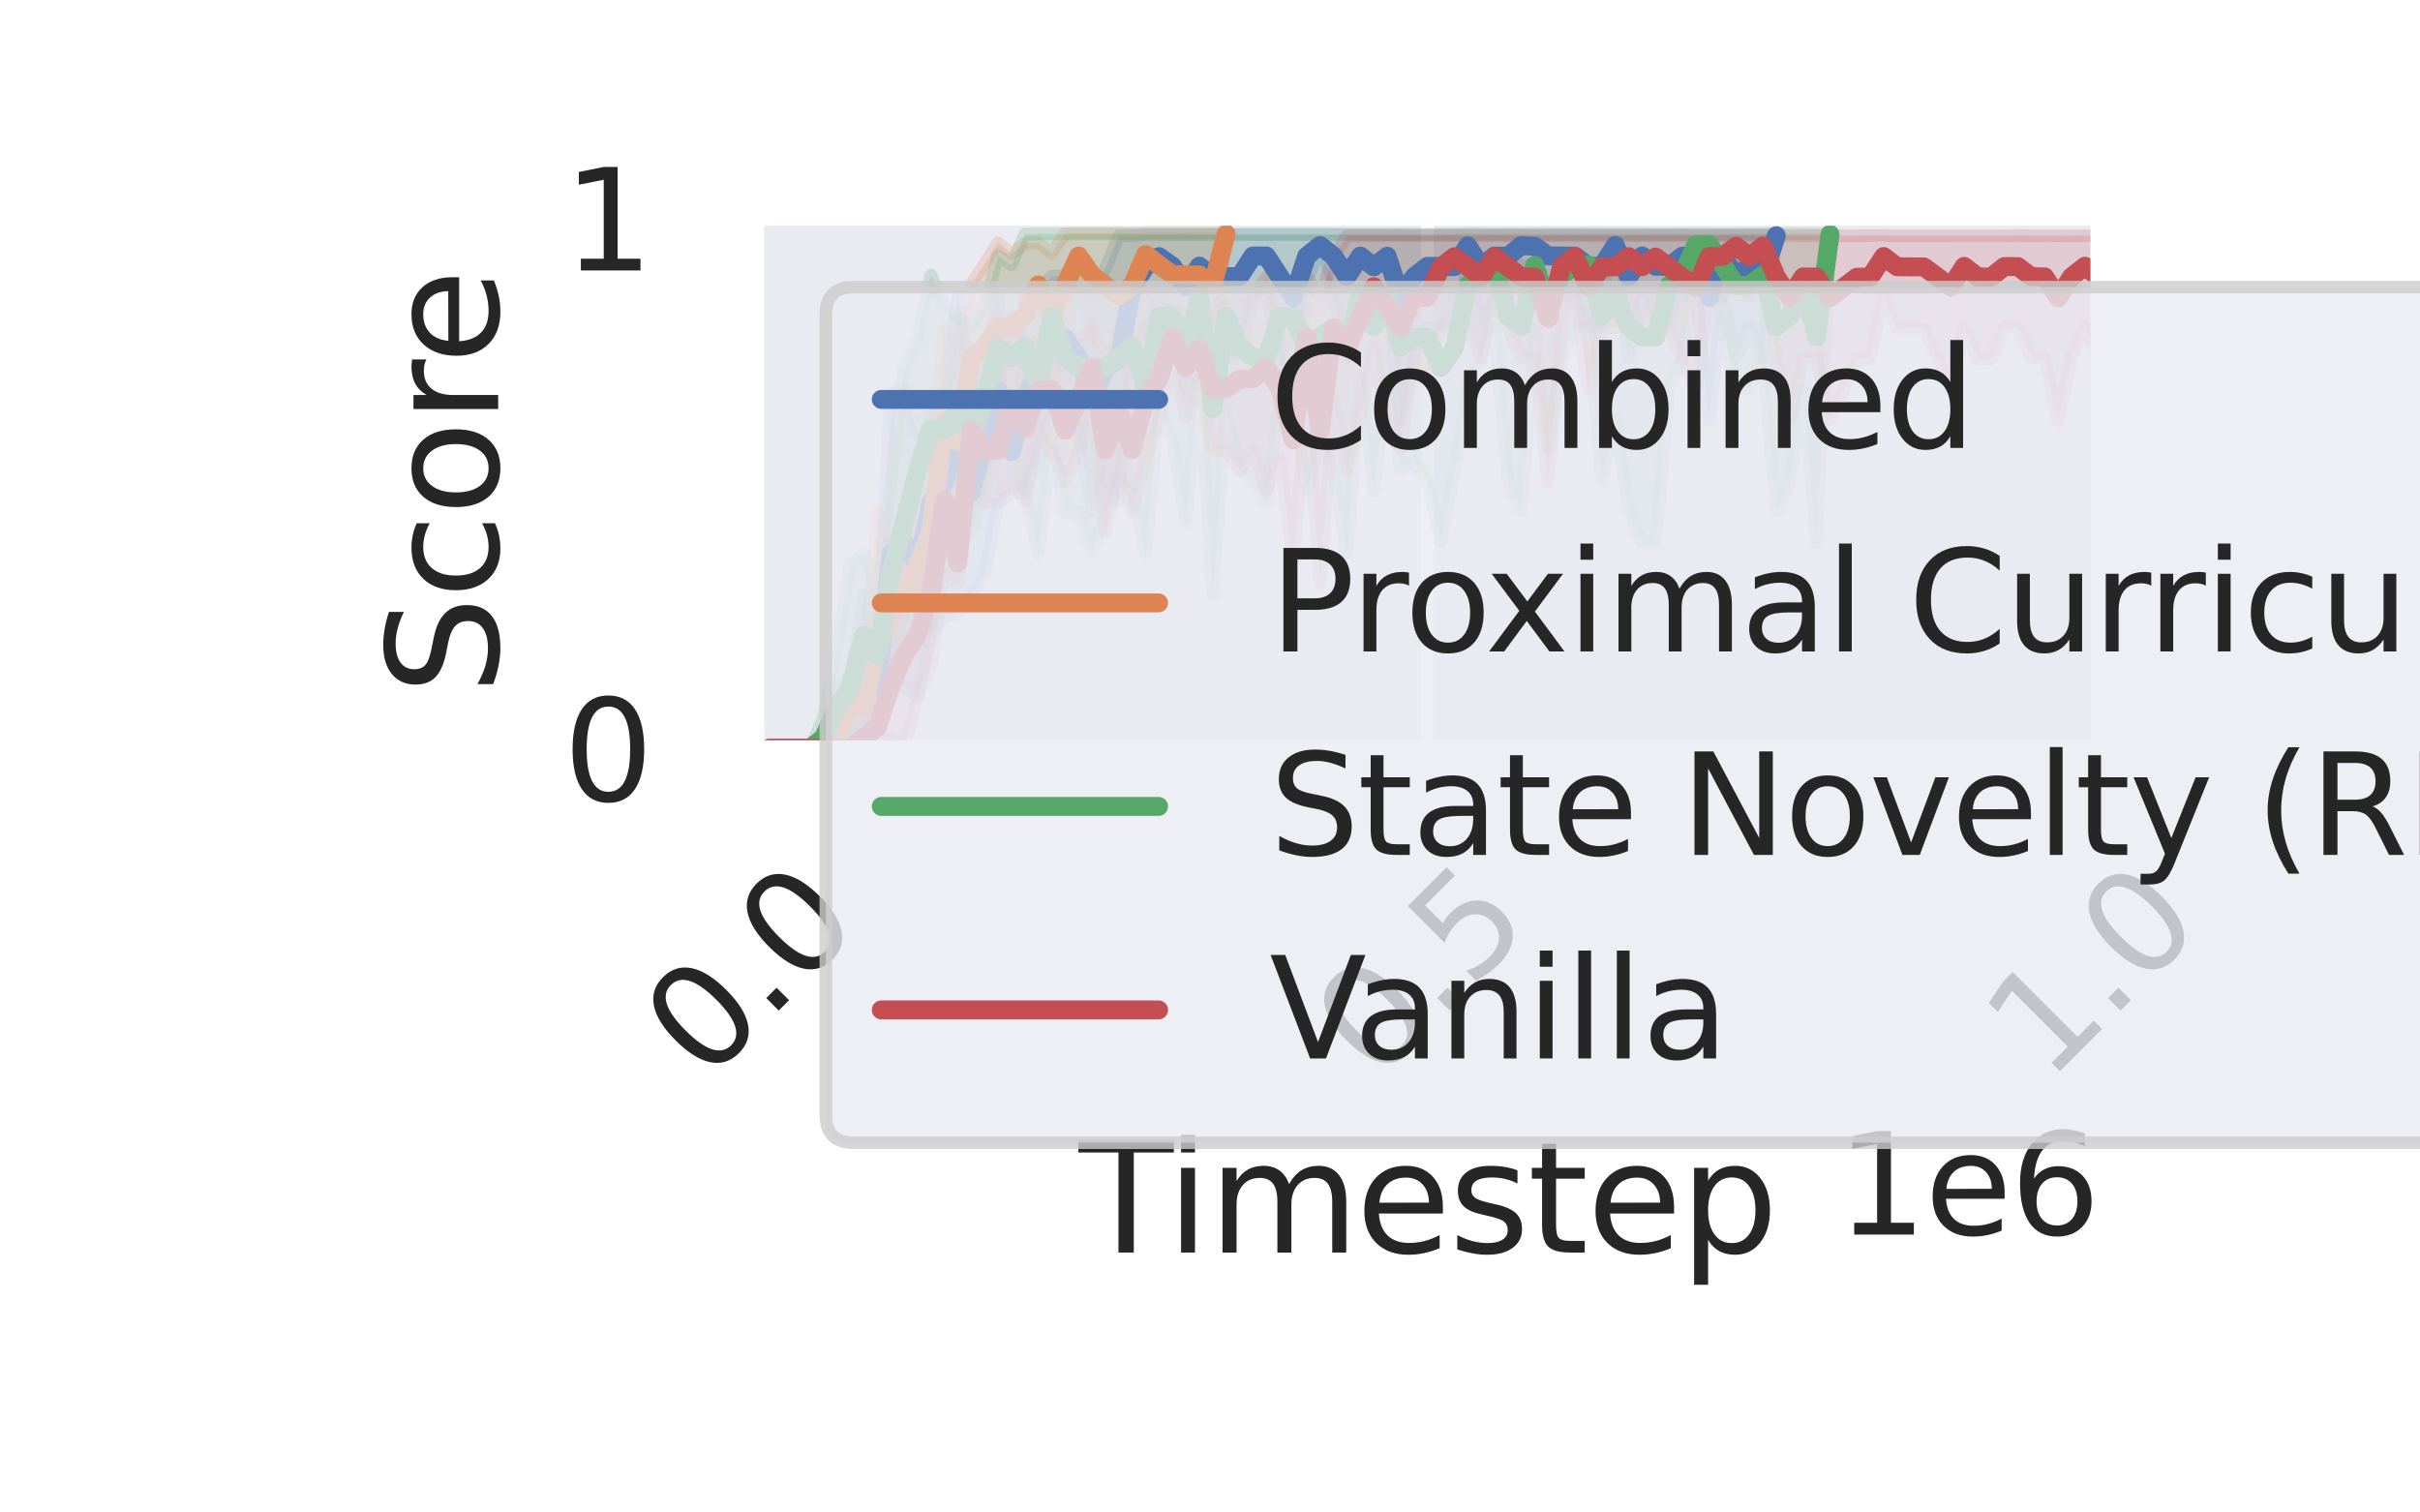 <?xml version="1.0" encoding="utf-8" standalone="no"?>
<!DOCTYPE svg PUBLIC "-//W3C//DTD SVG 1.1//EN"
  "http://www.w3.org/Graphics/SVG/1.1/DTD/svg11.dtd">
<svg xmlns:xlink="http://www.w3.org/1999/xlink" width="288pt" height="180pt" viewBox="0 0 288 180" xmlns="http://www.w3.org/2000/svg" version="1.1">
 <defs>
  <style type="text/css">*{stroke-linejoin: round; stroke-linecap: butt}</style>
 </defs>
 <g id="figure_1">
  <g id="patch_1">
   <path d="M 0 180 
L 288 180 
L 288 0 
L 0 0 
z
" style="fill: #ffffff"/>
  </g>
  <g id="axes_1">
   <g id="patch_2">
    <path d="M 90.03 89.042 
L 249.723 89.042 
L 249.723 25.92 
L 90.03 25.92 
z
" style="fill: #eaeaf2"/>
   </g>
   <g id="matplotlib.axis_1">
    <g id="xtick_1">
     <g id="line2d_1">
      <path d="M 90.03 89.042 
L 90.03 25.92 
" clip-path="url(#pa25c36e6e3)" style="fill: none; stroke: #ffffff; stroke-width: 1.5; stroke-linecap: round"/>
     </g>
     <g id="text_1">
      <!-- 0.0 -->
      <g style="fill: #262626" transform="translate(83.972 128.962) rotate(-45) scale(0.165 -0.165)">
       <defs>
        <path id="DejaVuSans-30" d="M 2034 4250 
Q 1547 4250 1301 3770 
Q 1056 3291 1056 2328 
Q 1056 1369 1301 889 
Q 1547 409 2034 409 
Q 2525 409 2770 889 
Q 3016 1369 3016 2328 
Q 3016 3291 2770 3770 
Q 2525 4250 2034 4250 
z
M 2034 4750 
Q 2819 4750 3233 4129 
Q 3647 3509 3647 2328 
Q 3647 1150 3233 529 
Q 2819 -91 2034 -91 
Q 1250 -91 836 529 
Q 422 1150 422 2328 
Q 422 3509 836 4129 
Q 1250 4750 2034 4750 
z
" transform="scale(0.016)"/>
        <path id="DejaVuSans-2e" d="M 684 794 
L 1344 794 
L 1344 0 
L 684 0 
L 684 794 
z
" transform="scale(0.016)"/>
       </defs>
       <use xlink:href="#DejaVuSans-30"/>
       <use xlink:href="#DejaVuSans-2e" x="63.623"/>
       <use xlink:href="#DejaVuSans-30" x="95.41"/>
      </g>
     </g>
    </g>
    <g id="xtick_2">
     <g id="line2d_2">
      <path d="M 169.876 89.042 
L 169.876 25.92 
" clip-path="url(#pa25c36e6e3)" style="fill: none; stroke: #ffffff; stroke-width: 1.5; stroke-linecap: round"/>
     </g>
     <g id="text_2">
      <!-- 0.5 -->
      <g style="fill: #262626" transform="translate(163.818 128.962) rotate(-45) scale(0.165 -0.165)">
       <defs>
        <path id="DejaVuSans-35" d="M 691 4666 
L 3169 4666 
L 3169 4134 
L 1269 4134 
L 1269 2991 
Q 1406 3038 1543 3061 
Q 1681 3084 1819 3084 
Q 2600 3084 3056 2656 
Q 3513 2228 3513 1497 
Q 3513 744 3044 326 
Q 2575 -91 1722 -91 
Q 1428 -91 1123 -41 
Q 819 9 494 109 
L 494 744 
Q 775 591 1075 516 
Q 1375 441 1709 441 
Q 2250 441 2565 725 
Q 2881 1009 2881 1497 
Q 2881 1984 2565 2268 
Q 2250 2553 1709 2553 
Q 1456 2553 1204 2497 
Q 953 2441 691 2322 
L 691 4666 
z
" transform="scale(0.016)"/>
       </defs>
       <use xlink:href="#DejaVuSans-30"/>
       <use xlink:href="#DejaVuSans-2e" x="63.623"/>
       <use xlink:href="#DejaVuSans-35" x="95.41"/>
      </g>
     </g>
    </g>
    <g id="xtick_3">
     <g id="line2d_3">
      <path d="M 249.723 89.042 
L 249.723 25.92 
" clip-path="url(#pa25c36e6e3)" style="fill: none; stroke: #ffffff; stroke-width: 1.5; stroke-linecap: round"/>
     </g>
     <g id="text_3">
      <!-- 1.0 -->
      <g style="fill: #262626" transform="translate(243.665 128.962) rotate(-45) scale(0.165 -0.165)">
       <defs>
        <path id="DejaVuSans-31" d="M 794 531 
L 1825 531 
L 1825 4091 
L 703 3866 
L 703 4441 
L 1819 4666 
L 2450 4666 
L 2450 531 
L 3481 531 
L 3481 0 
L 794 0 
L 794 531 
z
" transform="scale(0.016)"/>
       </defs>
       <use xlink:href="#DejaVuSans-31"/>
       <use xlink:href="#DejaVuSans-2e" x="63.623"/>
       <use xlink:href="#DejaVuSans-30" x="95.41"/>
      </g>
     </g>
    </g>
    <g id="text_4">
     <!-- Timestep -->
     <g style="fill: #262626" transform="translate(128.388 149.065) scale(0.18 -0.18)">
      <defs>
       <path id="DejaVuSans-54" d="M -19 4666 
L 3928 4666 
L 3928 4134 
L 2272 4134 
L 2272 0 
L 1638 0 
L 1638 4134 
L -19 4134 
L -19 4666 
z
" transform="scale(0.016)"/>
       <path id="DejaVuSans-69" d="M 603 3500 
L 1178 3500 
L 1178 0 
L 603 0 
L 603 3500 
z
M 603 4863 
L 1178 4863 
L 1178 4134 
L 603 4134 
L 603 4863 
z
" transform="scale(0.016)"/>
       <path id="DejaVuSans-6d" d="M 3328 2828 
Q 3544 3216 3844 3400 
Q 4144 3584 4550 3584 
Q 5097 3584 5394 3201 
Q 5691 2819 5691 2113 
L 5691 0 
L 5113 0 
L 5113 2094 
Q 5113 2597 4934 2840 
Q 4756 3084 4391 3084 
Q 3944 3084 3684 2787 
Q 3425 2491 3425 1978 
L 3425 0 
L 2847 0 
L 2847 2094 
Q 2847 2600 2669 2842 
Q 2491 3084 2119 3084 
Q 1678 3084 1418 2786 
Q 1159 2488 1159 1978 
L 1159 0 
L 581 0 
L 581 3500 
L 1159 3500 
L 1159 2956 
Q 1356 3278 1631 3431 
Q 1906 3584 2284 3584 
Q 2666 3584 2933 3390 
Q 3200 3197 3328 2828 
z
" transform="scale(0.016)"/>
       <path id="DejaVuSans-65" d="M 3597 1894 
L 3597 1613 
L 953 1613 
Q 991 1019 1311 708 
Q 1631 397 2203 397 
Q 2534 397 2845 478 
Q 3156 559 3463 722 
L 3463 178 
Q 3153 47 2828 -22 
Q 2503 -91 2169 -91 
Q 1331 -91 842 396 
Q 353 884 353 1716 
Q 353 2575 817 3079 
Q 1281 3584 2069 3584 
Q 2775 3584 3186 3129 
Q 3597 2675 3597 1894 
z
M 3022 2063 
Q 3016 2534 2758 2815 
Q 2500 3097 2075 3097 
Q 1594 3097 1305 2825 
Q 1016 2553 972 2059 
L 3022 2063 
z
" transform="scale(0.016)"/>
       <path id="DejaVuSans-73" d="M 2834 3397 
L 2834 2853 
Q 2591 2978 2328 3040 
Q 2066 3103 1784 3103 
Q 1356 3103 1142 2972 
Q 928 2841 928 2578 
Q 928 2378 1081 2264 
Q 1234 2150 1697 2047 
L 1894 2003 
Q 2506 1872 2764 1633 
Q 3022 1394 3022 966 
Q 3022 478 2636 193 
Q 2250 -91 1575 -91 
Q 1294 -91 989 -36 
Q 684 19 347 128 
L 347 722 
Q 666 556 975 473 
Q 1284 391 1588 391 
Q 1994 391 2212 530 
Q 2431 669 2431 922 
Q 2431 1156 2273 1281 
Q 2116 1406 1581 1522 
L 1381 1569 
Q 847 1681 609 1914 
Q 372 2147 372 2553 
Q 372 3047 722 3315 
Q 1072 3584 1716 3584 
Q 2034 3584 2315 3537 
Q 2597 3491 2834 3397 
z
" transform="scale(0.016)"/>
       <path id="DejaVuSans-74" d="M 1172 4494 
L 1172 3500 
L 2356 3500 
L 2356 3053 
L 1172 3053 
L 1172 1153 
Q 1172 725 1289 603 
Q 1406 481 1766 481 
L 2356 481 
L 2356 0 
L 1766 0 
Q 1100 0 847 248 
Q 594 497 594 1153 
L 594 3053 
L 172 3053 
L 172 3500 
L 594 3500 
L 594 4494 
L 1172 4494 
z
" transform="scale(0.016)"/>
       <path id="DejaVuSans-70" d="M 1159 525 
L 1159 -1331 
L 581 -1331 
L 581 3500 
L 1159 3500 
L 1159 2969 
Q 1341 3281 1617 3432 
Q 1894 3584 2278 3584 
Q 2916 3584 3314 3078 
Q 3713 2572 3713 1747 
Q 3713 922 3314 415 
Q 2916 -91 2278 -91 
Q 1894 -91 1617 61 
Q 1341 213 1159 525 
z
M 3116 1747 
Q 3116 2381 2855 2742 
Q 2594 3103 2138 3103 
Q 1681 3103 1420 2742 
Q 1159 2381 1159 1747 
Q 1159 1113 1420 752 
Q 1681 391 2138 391 
Q 2594 391 2855 752 
Q 3116 1113 3116 1747 
z
" transform="scale(0.016)"/>
      </defs>
      <use xlink:href="#DejaVuSans-54"/>
      <use xlink:href="#DejaVuSans-69" x="57.959"/>
      <use xlink:href="#DejaVuSans-6d" x="85.742"/>
      <use xlink:href="#DejaVuSans-65" x="183.154"/>
      <use xlink:href="#DejaVuSans-73" x="244.678"/>
      <use xlink:href="#DejaVuSans-74" x="296.777"/>
      <use xlink:href="#DejaVuSans-65" x="335.986"/>
      <use xlink:href="#DejaVuSans-70" x="397.51"/>
     </g>
    </g>
    <g id="text_5">
     <!-- 1e6 -->
     <g style="fill: #262626" transform="translate(218.574 146.925) scale(0.165 -0.165)">
      <defs>
       <path id="DejaVuSans-36" d="M 2113 2584 
Q 1688 2584 1439 2293 
Q 1191 2003 1191 1497 
Q 1191 994 1439 701 
Q 1688 409 2113 409 
Q 2538 409 2786 701 
Q 3034 994 3034 1497 
Q 3034 2003 2786 2293 
Q 2538 2584 2113 2584 
z
M 3366 4563 
L 3366 3988 
Q 3128 4100 2886 4159 
Q 2644 4219 2406 4219 
Q 1781 4219 1451 3797 
Q 1122 3375 1075 2522 
Q 1259 2794 1537 2939 
Q 1816 3084 2150 3084 
Q 2853 3084 3261 2657 
Q 3669 2231 3669 1497 
Q 3669 778 3244 343 
Q 2819 -91 2113 -91 
Q 1303 -91 875 529 
Q 447 1150 447 2328 
Q 447 3434 972 4092 
Q 1497 4750 2381 4750 
Q 2619 4750 2861 4703 
Q 3103 4656 3366 4563 
z
" transform="scale(0.016)"/>
      </defs>
      <use xlink:href="#DejaVuSans-31"/>
      <use xlink:href="#DejaVuSans-65" x="63.623"/>
      <use xlink:href="#DejaVuSans-36" x="125.146"/>
     </g>
    </g>
   </g>
   <g id="matplotlib.axis_2">
    <g id="ytick_1">
     <g id="line2d_4">
      <path d="M 90.03 89.042 
L 249.723 89.042 
" clip-path="url(#pa25c36e6e3)" style="fill: none; stroke: #ffffff; stroke-width: 1.5; stroke-linecap: round"/>
     </g>
     <g id="text_6">
      <!-- 0 -->
      <g style="fill: #262626" transform="translate(67.032 95.31) scale(0.165 -0.165)">
       <use xlink:href="#DejaVuSans-30"/>
      </g>
     </g>
    </g>
    <g id="ytick_2">
     <g id="line2d_5">
      <path d="M 90.03 25.92 
L 249.723 25.92 
" clip-path="url(#pa25c36e6e3)" style="fill: none; stroke: #ffffff; stroke-width: 1.5; stroke-linecap: round"/>
     </g>
     <g id="text_7">
      <!-- 1 -->
      <g style="fill: #262626" transform="translate(67.032 32.189) scale(0.165 -0.165)">
       <use xlink:href="#DejaVuSans-31"/>
      </g>
     </g>
    </g>
    <g id="text_8">
     <!-- Score -->
     <g style="fill: #262626" transform="translate(59.288 82.685) rotate(-90) scale(0.18 -0.18)">
      <defs>
       <path id="DejaVuSans-53" d="M 3425 4513 
L 3425 3897 
Q 3066 4069 2747 4153 
Q 2428 4238 2131 4238 
Q 1616 4238 1336 4038 
Q 1056 3838 1056 3469 
Q 1056 3159 1242 3001 
Q 1428 2844 1947 2747 
L 2328 2669 
Q 3034 2534 3370 2195 
Q 3706 1856 3706 1288 
Q 3706 609 3251 259 
Q 2797 -91 1919 -91 
Q 1588 -91 1214 -16 
Q 841 59 441 206 
L 441 856 
Q 825 641 1194 531 
Q 1563 422 1919 422 
Q 2459 422 2753 634 
Q 3047 847 3047 1241 
Q 3047 1584 2836 1778 
Q 2625 1972 2144 2069 
L 1759 2144 
Q 1053 2284 737 2584 
Q 422 2884 422 3419 
Q 422 4038 858 4394 
Q 1294 4750 2059 4750 
Q 2388 4750 2728 4690 
Q 3069 4631 3425 4513 
z
" transform="scale(0.016)"/>
       <path id="DejaVuSans-63" d="M 3122 3366 
L 3122 2828 
Q 2878 2963 2633 3030 
Q 2388 3097 2138 3097 
Q 1578 3097 1268 2742 
Q 959 2388 959 1747 
Q 959 1106 1268 751 
Q 1578 397 2138 397 
Q 2388 397 2633 464 
Q 2878 531 3122 666 
L 3122 134 
Q 2881 22 2623 -34 
Q 2366 -91 2075 -91 
Q 1284 -91 818 406 
Q 353 903 353 1747 
Q 353 2603 823 3093 
Q 1294 3584 2113 3584 
Q 2378 3584 2631 3529 
Q 2884 3475 3122 3366 
z
" transform="scale(0.016)"/>
       <path id="DejaVuSans-6f" d="M 1959 3097 
Q 1497 3097 1228 2736 
Q 959 2375 959 1747 
Q 959 1119 1226 758 
Q 1494 397 1959 397 
Q 2419 397 2687 759 
Q 2956 1122 2956 1747 
Q 2956 2369 2687 2733 
Q 2419 3097 1959 3097 
z
M 1959 3584 
Q 2709 3584 3137 3096 
Q 3566 2609 3566 1747 
Q 3566 888 3137 398 
Q 2709 -91 1959 -91 
Q 1206 -91 779 398 
Q 353 888 353 1747 
Q 353 2609 779 3096 
Q 1206 3584 1959 3584 
z
" transform="scale(0.016)"/>
       <path id="DejaVuSans-72" d="M 2631 2963 
Q 2534 3019 2420 3045 
Q 2306 3072 2169 3072 
Q 1681 3072 1420 2755 
Q 1159 2438 1159 1844 
L 1159 0 
L 581 0 
L 581 3500 
L 1159 3500 
L 1159 2956 
Q 1341 3275 1631 3429 
Q 1922 3584 2338 3584 
Q 2397 3584 2469 3576 
Q 2541 3569 2628 3553 
L 2631 2963 
z
" transform="scale(0.016)"/>
      </defs>
      <use xlink:href="#DejaVuSans-53"/>
      <use xlink:href="#DejaVuSans-63" x="63.477"/>
      <use xlink:href="#DejaVuSans-6f" x="118.457"/>
      <use xlink:href="#DejaVuSans-72" x="179.639"/>
      <use xlink:href="#DejaVuSans-65" x="218.502"/>
     </g>
    </g>
   </g>
   <g id="PolyCollection_1">
    <defs>
     <path id="m003a239a83" d="M 91.627 -90.958 
L 91.627 -90.958 
L 93.224 -90.958 
L 94.821 -90.958 
L 96.418 -90.958 
L 98.015 -90.958 
L 99.612 -90.958 
L 101.208 -92.201 
L 102.805 -90.958 
L 104.402 -94.56 
L 105.999 -98.24 
L 107.596 -98.308 
L 109.193 -97.03 
L 110.79 -104.391 
L 112.387 -106.658 
L 113.984 -106.911 
L 115.581 -109.24 
L 117.178 -111.654 
L 118.775 -120.081 
L 120.372 -121.3 
L 121.969 -121.442 
L 123.565 -125.336 
L 125.162 -132.311 
L 126.759 -132.32 
L 128.356 -128.855 
L 129.953 -119.17 
L 131.55 -124.003 
L 133.147 -120.314 
L 134.744 -138.592 
L 136.341 -140.97 
L 137.938 -144.486 
L 139.535 -141.093 
L 141.132 -133.715 
L 142.729 -141.152 
L 144.326 -137.254 
L 145.922 -137.365 
L 147.519 -137.408 
L 149.116 -144.77 
L 150.713 -144.734 
L 152.31 -137.313 
L 153.907 -129.952 
L 155.504 -144.687 
L 157.101 -148.449 
L 158.698 -144.687 
L 160.295 -137.372 
L 161.892 -144.734 
L 163.489 -140.927 
L 165.086 -144.663 
L 166.682 -130.022 
L 168.279 -137.219 
L 169.876 -141.045 
L 171.473 -140.994 
L 173.07 -140.947 
L 174.667 -148.347 
L 176.264 -140.959 
L 177.861 -144.761 
L 179.458 -144.655 
L 181.055 -148.427 
L 182.652 -148.178 
L 184.249 -144.687 
L 185.846 -144.721 
L 187.443 -144.678 
L 189.039 -141.136 
L 190.636 -141.01 
L 192.233 -148.49 
L 193.83 -137.349 
L 195.427 -144.781 
L 197.024 -141.069 
L 198.621 -141.021 
L 200.218 -144.655 
L 201.815 -144.833 
L 203.412 -129.979 
L 205.009 -144.675 
L 206.606 -137.305 
L 208.203 -141.053 
L 209.8 -137.278 
L 211.396 -151.748 
L 211.396 -152.107 
L 211.396 -152.107 
L 209.8 -152.064 
L 208.203 -152.064 
L 206.606 -152.064 
L 205.009 -152.064 
L 203.412 -152.064 
L 201.815 -152.064 
L 200.218 -152.064 
L 198.621 -152.064 
L 197.024 -152.064 
L 195.427 -152.064 
L 193.83 -152.064 
L 192.233 -152.064 
L 190.636 -152.064 
L 189.039 -152.064 
L 187.443 -152.064 
L 185.846 -152.064 
L 184.249 -152.064 
L 182.652 -152.048 
L 181.055 -152.064 
L 179.458 -152.064 
L 177.861 -152.064 
L 176.264 -152.064 
L 174.667 -152.064 
L 173.07 -152.064 
L 171.473 -152.064 
L 169.876 -152.064 
L 168.279 -152.048 
L 166.682 -152.084 
L 165.086 -152.064 
L 163.489 -152.064 
L 161.892 -152.064 
L 160.295 -152.064 
L 158.698 -152.064 
L 157.101 -152.064 
L 155.504 -152.064 
L 153.907 -152.064 
L 152.31 -152.064 
L 150.713 -152.064 
L 149.116 -152.064 
L 147.519 -152.064 
L 145.922 -152.064 
L 144.326 -152.064 
L 142.729 -152.064 
L 141.132 -152.064 
L 139.535 -152.064 
L 137.938 -152.048 
L 136.341 -152.064 
L 134.744 -151.922 
L 133.147 -151.942 
L 131.55 -148.072 
L 129.953 -144.592 
L 128.356 -145.831 
L 126.759 -147.2 
L 125.162 -147.141 
L 123.565 -145.724 
L 121.969 -144.655 
L 120.372 -131.242 
L 118.775 -144.505 
L 117.178 -137.171 
L 115.581 -133.636 
L 113.984 -144.791 
L 112.387 -132.283 
L 110.79 -132.292 
L 109.193 -128.417 
L 107.596 -133.771 
L 105.999 -133.305 
L 104.402 -101.938 
L 102.805 -109.161 
L 101.208 -99.531 
L 99.612 -98.273 
L 98.015 -90.958 
L 96.418 -90.958 
L 94.821 -90.958 
L 93.224 -90.958 
L 91.627 -90.958 
z
" style="stroke: #4c72b0; stroke-opacity: 0.2; stroke-width: 1.5"/>
    </defs>
    <g clip-path="url(#pa25c36e6e3)">
     <use xlink:href="#m003a239a83" x="0" y="180" style="fill: #4c72b0; fill-opacity: 0.2; stroke: #4c72b0; stroke-opacity: 0.2; stroke-width: 1.5"/>
    </g>
   </g>
   <g id="PolyCollection_2">
    <defs>
     <path id="m43a5a29471" d="M 91.627 -90.958 
L 91.627 -90.958 
L 93.224 -90.958 
L 94.821 -90.958 
L 96.418 -90.958 
L 98.015 -90.958 
L 99.612 -90.958 
L 101.208 -90.958 
L 102.805 -92.15 
L 104.402 -93.436 
L 105.999 -97.073 
L 107.596 -101.938 
L 109.193 -105.535 
L 110.79 -108.029 
L 112.387 -116.365 
L 113.984 -117.702 
L 115.581 -130.997 
L 117.178 -128.748 
L 118.775 -129.869 
L 120.372 -132.445 
L 121.969 -133.723 
L 123.565 -138.592 
L 125.162 -134.911 
L 126.759 -138.641 
L 128.356 -146.813 
L 129.953 -140 
L 131.55 -138.594 
L 133.147 -137.337 
L 134.744 -138.694 
L 136.341 -144.809 
L 137.938 -141.03 
L 139.535 -137.558 
L 141.132 -137.514 
L 142.729 -137.586 
L 144.326 -133.857 
L 145.922 -151.961 
L 145.922 -152.324 
L 145.922 -152.324 
L 144.326 -152.324 
L 142.729 -152.321 
L 141.132 -152.305 
L 139.535 -152.285 
L 137.938 -152.285 
L 136.341 -152.285 
L 134.744 -152.202 
L 133.147 -152.242 
L 131.55 -152.242 
L 129.953 -152.242 
L 128.356 -152.242 
L 126.759 -152.242 
L 125.162 -149.875 
L 123.565 -151.118 
L 121.969 -151.027 
L 120.372 -149.796 
L 118.775 -151.13 
L 117.178 -148.592 
L 115.581 -146.178 
L 113.984 -138.394 
L 112.387 -140.907 
L 110.79 -125.182 
L 109.193 -123.845 
L 107.596 -113.064 
L 105.999 -115.478 
L 104.402 -119.126 
L 102.805 -99.531 
L 101.208 -100.778 
L 99.612 -94.615 
L 98.015 -90.958 
L 96.418 -90.958 
L 94.821 -90.958 
L 93.224 -90.958 
L 91.627 -90.958 
z
" style="stroke: #dd8452; stroke-opacity: 0.2; stroke-width: 1.5"/>
    </defs>
    <g clip-path="url(#pa25c36e6e3)">
     <use xlink:href="#m43a5a29471" x="0" y="180" style="fill: #dd8452; fill-opacity: 0.2; stroke: #dd8452; stroke-opacity: 0.2; stroke-width: 1.5"/>
    </g>
   </g>
   <g id="PolyCollection_3">
    <defs>
     <path id="m5d3694b10e" d="M 91.627 -90.958 
L 91.627 -90.958 
L 93.224 -90.958 
L 94.821 -90.958 
L 96.418 -90.958 
L 98.015 -90.958 
L 99.612 -90.958 
L 101.208 -90.958 
L 102.805 -94.592 
L 104.402 -93.392 
L 105.999 -100.73 
L 107.596 -104.474 
L 109.193 -110.51 
L 110.79 -105.762 
L 112.387 -115.331 
L 113.984 -120.286 
L 115.581 -116.747 
L 117.178 -121.45 
L 118.775 -127.795 
L 120.372 -126.445 
L 121.969 -121.683 
L 123.565 -114.183 
L 125.162 -127.837 
L 126.759 -119.036 
L 128.356 -119.099 
L 129.953 -114.258 
L 131.55 -119.032 
L 133.147 -122.847 
L 134.744 -121.58 
L 136.341 -114.203 
L 137.938 -131.489 
L 139.535 -127.636 
L 141.132 -117.958 
L 142.729 -135.029 
L 144.326 -109.374 
L 145.922 -131.427 
L 147.519 -124.01 
L 149.116 -122.807 
L 150.713 -120.156 
L 152.31 -132.473 
L 153.907 -132.567 
L 155.504 -121.643 
L 157.101 -127.596 
L 158.698 -123.935 
L 160.295 -114.175 
L 161.892 -135.234 
L 163.489 -121.624 
L 165.086 -134.875 
L 166.682 -124.05 
L 168.279 -125.186 
L 169.876 -122.752 
L 171.473 -115.521 
L 173.07 -123.786 
L 174.667 -133.794 
L 176.264 -137.439 
L 177.861 -141.085 
L 179.458 -122.835 
L 181.055 -119.134 
L 182.652 -140.99 
L 184.249 -126.543 
L 185.846 -137.443 
L 187.443 -140.923 
L 189.039 -141.132 
L 190.636 -122.78 
L 192.233 -130.208 
L 193.83 -119.166 
L 195.427 -115.418 
L 197.024 -115.426 
L 198.621 -133.83 
L 200.218 -137.503 
L 201.815 -148.249 
L 203.412 -148.332 
L 205.009 -141.03 
L 206.606 -133.759 
L 208.203 -133.775 
L 209.8 -137.526 
L 211.396 -119.13 
L 212.993 -122.752 
L 214.59 -133.798 
L 216.187 -115.418 
L 217.784 -152.025 
L 217.784 -152.202 
L 217.784 -152.202 
L 216.187 -152.194 
L 214.59 -152.19 
L 212.993 -152.202 
L 211.396 -152.202 
L 209.8 -152.19 
L 208.203 -152.202 
L 206.606 -152.19 
L 205.009 -152.19 
L 203.412 -152.19 
L 201.815 -152.19 
L 200.218 -152.202 
L 198.621 -152.194 
L 197.024 -152.194 
L 195.427 -152.19 
L 193.83 -152.19 
L 192.233 -152.19 
L 190.636 -152.194 
L 189.039 -152.202 
L 187.443 -152.202 
L 185.846 -152.202 
L 184.249 -152.202 
L 182.652 -152.19 
L 181.055 -152.194 
L 179.458 -152.202 
L 177.861 -152.19 
L 176.264 -152.194 
L 174.667 -152.21 
L 173.07 -152.151 
L 171.473 -152.151 
L 169.876 -152.151 
L 168.279 -152.143 
L 166.682 -152.151 
L 165.086 -152.143 
L 163.489 -152.151 
L 161.892 -152.151 
L 160.295 -152.151 
L 158.698 -152.151 
L 157.101 -152.143 
L 155.504 -152.151 
L 153.907 -152.143 
L 152.31 -152.143 
L 150.713 -152.151 
L 149.116 -152.151 
L 147.519 -152.151 
L 145.922 -152.151 
L 144.326 -152.151 
L 142.729 -152.151 
L 141.132 -152.151 
L 139.535 -152.151 
L 137.938 -152.151 
L 136.341 -152.151 
L 134.744 -152.151 
L 133.147 -152.151 
L 131.55 -152.151 
L 129.953 -152.143 
L 128.356 -152.151 
L 126.759 -152.143 
L 125.162 -152.151 
L 123.565 -152.151 
L 121.969 -152.151 
L 120.372 -148.466 
L 118.775 -149.614 
L 117.178 -143.677 
L 115.581 -141.12 
L 113.984 -142.375 
L 112.387 -143.499 
L 110.79 -147.283 
L 109.193 -139.755 
L 107.596 -136.165 
L 105.999 -122.744 
L 104.402 -109.366 
L 102.805 -114.167 
L 101.208 -112.783 
L 99.612 -103.117 
L 98.015 -94.686 
L 96.418 -90.958 
L 94.821 -90.958 
L 93.224 -90.958 
L 91.627 -90.958 
z
" style="stroke: #55a868; stroke-opacity: 0.2; stroke-width: 1.5"/>
    </defs>
    <g clip-path="url(#pa25c36e6e3)">
     <use xlink:href="#m5d3694b10e" x="0" y="180" style="fill: #55a868; fill-opacity: 0.2; stroke: #55a868; stroke-opacity: 0.2; stroke-width: 1.5"/>
    </g>
   </g>
   <g id="PolyCollection_4">
    <defs>
     <path id="m98f1e7e9c0" d="M 91.627 -90.958 
L 91.627 -90.958 
L 93.224 -90.958 
L 94.821 -90.958 
L 96.418 -90.958 
L 98.015 -90.958 
L 99.612 -90.958 
L 101.208 -90.958 
L 102.805 -90.958 
L 104.402 -90.958 
L 105.999 -92.197 
L 107.596 -90.958 
L 109.193 -97.089 
L 110.79 -100.778 
L 112.387 -111.84 
L 113.984 -110.526 
L 115.581 -122.819 
L 117.178 -120.243 
L 118.775 -120.227 
L 120.372 -122.787 
L 121.969 -120.318 
L 123.565 -128.606 
L 125.162 -126.222 
L 126.759 -122.637 
L 128.356 -126.18 
L 129.953 -131.38 
L 131.55 -116.601 
L 133.147 -123.805 
L 134.744 -119.122 
L 136.341 -125.19 
L 137.938 -130.058 
L 139.535 -137.175 
L 141.132 -130.204 
L 142.729 -134.788 
L 144.326 -126.297 
L 145.922 -126.421 
L 147.519 -124.003 
L 149.116 -126.468 
L 150.713 -121.557 
L 152.31 -125.261 
L 153.907 -113.102 
L 155.504 -132.587 
L 157.101 -110.621 
L 158.698 -132.481 
L 160.295 -124.002 
L 161.892 -130.208 
L 163.489 -138.73 
L 165.086 -128.898 
L 166.682 -126.575 
L 168.279 -137.38 
L 169.876 -134.871 
L 171.473 -140.88 
L 173.07 -144.572 
L 174.667 -141.045 
L 176.264 -137.294 
L 177.861 -144.607 
L 179.458 -140.923 
L 181.055 -137.365 
L 182.652 -137.372 
L 184.249 -122.634 
L 185.846 -141.179 
L 187.443 -144.675 
L 189.039 -133.715 
L 190.636 -140.923 
L 192.233 -140.986 
L 193.83 -144.639 
L 195.427 -141.034 
L 197.024 -144.489 
L 198.621 -140.895 
L 200.218 -137.266 
L 201.815 -133.68 
L 203.412 -144.655 
L 205.009 -144.722 
L 206.606 -148.324 
L 208.203 -144.663 
L 209.8 -148.395 
L 211.396 -137.369 
L 212.993 -130.074 
L 214.59 -137.376 
L 216.187 -137.361 
L 217.784 -130.027 
L 219.381 -133.613 
L 220.978 -137.25 
L 222.575 -137.376 
L 224.172 -144.675 
L 225.769 -141.01 
L 227.366 -140.974 
L 228.963 -140.959 
L 230.56 -137.412 
L 232.156 -133.751 
L 233.753 -141.16 
L 235.35 -137.369 
L 236.947 -137.305 
L 238.544 -141.081 
L 240.141 -141.077 
L 241.738 -137.459 
L 243.335 -137.392 
L 244.932 -129.9 
L 246.529 -137.412 
L 248.126 -141.207 
L 249.723 -137.278 
L 249.723 -151.938 
L 249.723 -151.938 
L 248.126 -151.958 
L 246.529 -151.958 
L 244.932 -151.938 
L 243.335 -151.938 
L 241.738 -151.958 
L 240.141 -151.965 
L 238.544 -151.93 
L 236.947 -151.938 
L 235.35 -151.938 
L 233.753 -151.938 
L 232.156 -151.938 
L 230.56 -151.958 
L 228.963 -151.938 
L 227.366 -151.958 
L 225.769 -151.938 
L 224.172 -151.965 
L 222.575 -151.965 
L 220.978 -151.958 
L 219.381 -151.938 
L 217.784 -151.958 
L 216.187 -151.938 
L 214.59 -151.958 
L 212.993 -151.938 
L 211.396 -151.958 
L 209.8 -151.958 
L 208.203 -151.938 
L 206.606 -151.938 
L 205.009 -151.958 
L 203.412 -151.938 
L 201.815 -151.938 
L 200.218 -151.938 
L 198.621 -151.958 
L 197.024 -151.958 
L 195.427 -151.938 
L 193.83 -151.938 
L 192.233 -151.938 
L 190.636 -151.938 
L 189.039 -151.93 
L 187.443 -151.958 
L 185.846 -151.958 
L 184.249 -151.938 
L 182.652 -151.938 
L 181.055 -151.958 
L 179.458 -151.938 
L 177.861 -151.958 
L 176.264 -151.938 
L 174.667 -151.938 
L 173.07 -151.958 
L 171.473 -151.93 
L 169.876 -151.93 
L 168.279 -151.93 
L 166.682 -151.93 
L 165.086 -151.93 
L 163.489 -151.93 
L 161.892 -151.93 
L 160.295 -151.93 
L 158.698 -149.468 
L 157.101 -144.541 
L 155.504 -147.102 
L 153.907 -142.236 
L 152.31 -143.314 
L 150.713 -147.03 
L 149.116 -144.572 
L 147.519 -144.501 
L 145.922 -144.601 
L 144.326 -143.294 
L 142.729 -142.264 
L 141.132 -142.335 
L 139.535 -143.269 
L 137.938 -139.937 
L 136.341 -141.223 
L 134.744 -132.678 
L 133.147 -141.057 
L 131.55 -135.124 
L 129.953 -141.156 
L 128.356 -139.665 
L 126.759 -134.986 
L 125.162 -140.947 
L 123.565 -139.712 
L 121.969 -138.828 
L 120.372 -142.347 
L 118.775 -133.676 
L 117.178 -131.226 
L 115.581 -134.891 
L 113.984 -115.446 
L 112.387 -129.009 
L 110.79 -117.939 
L 109.193 -110.554 
L 107.596 -116.786 
L 105.999 -104.443 
L 104.402 -95.917 
L 102.805 -94.651 
L 101.208 -90.958 
L 99.612 -90.958 
L 98.015 -90.958 
L 96.418 -90.958 
L 94.821 -90.958 
L 93.224 -90.958 
L 91.627 -90.958 
z
" style="stroke: #c44e52; stroke-opacity: 0.2; stroke-width: 1.5"/>
    </defs>
    <g clip-path="url(#pa25c36e6e3)">
     <use xlink:href="#m98f1e7e9c0" x="0" y="180" style="fill: #c44e52; fill-opacity: 0.2; stroke: #c44e52; stroke-opacity: 0.2; stroke-width: 1.5"/>
    </g>
   </g>
   <g id="line2d_6">
    <path d="M 91.627 89.042 
L 93.224 89.042 
L 94.821 89.042 
L 96.418 89.042 
L 98.015 89.042 
L 99.612 86.604 
L 101.208 84.134 
L 102.805 81.743 
L 104.402 81.747 
L 105.999 66.01 
L 107.596 64.539 
L 109.193 67.277 
L 110.79 59.777 
L 112.387 57.473 
L 113.984 52.36 
L 115.581 58.562 
L 117.178 52.565 
L 118.775 46.387 
L 120.372 53.737 
L 121.969 47.555 
L 123.565 44.036 
L 125.162 40.276 
L 126.759 40.237 
L 128.356 42.659 
L 129.953 47.531 
L 131.55 43.969 
L 133.147 42.671 
L 134.744 34.177 
L 136.341 31.727 
L 137.938 30.544 
L 139.535 31.692 
L 141.132 34.134 
L 142.729 31.672 
L 144.326 32.954 
L 145.922 32.923 
L 147.519 32.915 
L 149.116 30.461 
L 150.713 30.461 
L 152.31 32.934 
L 153.907 35.388 
L 155.504 30.488 
L 157.101 29.222 
L 158.698 30.488 
L 160.295 32.915 
L 161.892 30.473 
L 163.489 31.747 
L 165.086 30.496 
L 166.682 35.376 
L 168.279 32.954 
L 169.876 31.696 
L 171.473 31.719 
L 173.07 31.735 
L 174.667 29.262 
L 176.264 31.719 
L 177.861 30.469 
L 179.458 30.492 
L 181.055 29.23 
L 182.652 29.313 
L 184.249 30.465 
L 185.846 30.465 
L 187.443 30.484 
L 189.039 31.672 
L 190.636 31.707 
L 192.233 29.214 
L 193.83 32.934 
L 195.427 30.457 
L 197.024 31.688 
L 198.621 31.704 
L 200.218 30.492 
L 201.815 30.433 
L 203.412 35.384 
L 205.009 30.481 
L 206.606 32.942 
L 208.203 31.688 
L 209.8 32.934 
L 211.396 28.054 
" clip-path="url(#pa25c36e6e3)" style="fill: none; stroke: #4c72b0; stroke-width: 2.25; stroke-linecap: round"/>
   </g>
   <g id="line2d_7">
    <path d="M 91.627 89.042 
L 93.224 89.042 
L 94.821 89.042 
L 96.418 89.042 
L 98.015 89.042 
L 99.612 87.823 
L 101.208 84.154 
L 102.805 84.193 
L 104.402 76.765 
L 105.999 73.139 
L 107.596 71.892 
L 109.193 67.095 
L 110.79 63.395 
L 112.387 50.135 
L 113.984 52.534 
L 115.581 42.604 
L 117.178 41.31 
L 118.775 38.884 
L 120.372 38.86 
L 121.969 37.586 
L 123.565 33.917 
L 125.162 37.59 
L 126.759 33.976 
L 128.356 30.469 
L 129.953 32.745 
L 131.55 34.015 
L 133.147 35.211 
L 134.744 33.972 
L 136.341 30.283 
L 137.938 31.542 
L 139.535 32.686 
L 141.132 32.713 
L 142.729 32.698 
L 144.326 33.933 
L 145.922 27.853 
" clip-path="url(#pa25c36e6e3)" style="fill: none; stroke: #dd8452; stroke-width: 2.25; stroke-linecap: round"/>
   </g>
   <g id="line2d_8">
    <path d="M 91.627 89.042 
L 93.224 89.042 
L 94.821 89.042 
L 96.418 89.042 
L 98.015 87.799 
L 99.612 84.173 
L 101.208 81.767 
L 102.805 75.62 
L 104.402 78.019 
L 105.999 68.263 
L 107.596 62.172 
L 109.193 56.08 
L 110.79 51.054 
L 112.387 51.181 
L 113.984 48.652 
L 115.581 52.277 
L 117.178 47.409 
L 118.775 41.416 
L 120.372 42.541 
L 121.969 41.259 
L 123.565 46.214 
L 125.162 37.594 
L 126.759 42.537 
L 128.356 43.728 
L 129.953 43.744 
L 131.55 43.819 
L 133.147 42.501 
L 134.744 41.286 
L 136.341 46.218 
L 137.938 37.598 
L 139.535 37.669 
L 141.132 42.521 
L 142.729 35.203 
L 144.326 48.624 
L 145.922 37.621 
L 147.519 41.302 
L 149.116 42.521 
L 150.713 42.592 
L 152.31 37.661 
L 153.907 37.645 
L 155.504 41.266 
L 157.101 40.126 
L 158.698 38.966 
L 160.295 41.345 
L 161.892 35.116 
L 163.489 38.872 
L 165.086 35.317 
L 166.682 41.302 
L 168.279 40.134 
L 169.876 40.162 
L 171.473 43.74 
L 173.07 41.42 
L 174.667 33.972 
L 176.264 32.757 
L 177.861 31.542 
L 179.458 37.629 
L 181.055 38.856 
L 182.652 31.573 
L 184.249 36.386 
L 185.846 32.753 
L 187.443 31.593 
L 189.039 31.526 
L 190.636 37.641 
L 192.233 35.167 
L 193.83 38.852 
L 195.427 40.095 
L 197.024 40.095 
L 198.621 33.96 
L 200.218 32.733 
L 201.815 29.151 
L 203.412 29.123 
L 205.009 31.558 
L 206.606 33.984 
L 208.203 33.976 
L 209.8 32.725 
L 211.396 38.864 
L 212.993 37.653 
L 214.59 33.968 
L 216.187 40.095 
L 217.784 27.889 
" clip-path="url(#pa25c36e6e3)" style="fill: none; stroke: #55a868; stroke-width: 2.25; stroke-linecap: round"/>
   </g>
   <g id="line2d_9">
    <path d="M 91.627 89.042 
L 93.224 89.042 
L 94.821 89.042 
L 96.418 89.042 
L 98.015 89.042 
L 99.612 89.042 
L 101.208 89.042 
L 102.805 87.811 
L 104.402 86.576 
L 105.999 81.692 
L 107.596 77.984 
L 109.193 75.589 
L 110.79 70.634 
L 112.387 59.572 
L 113.984 67 
L 115.581 51.145 
L 117.178 53.662 
L 118.775 53.599 
L 120.372 47.429 
L 121.969 51.046 
L 123.565 46.454 
L 125.162 46.348 
L 126.759 51.196 
L 128.356 47.59 
L 129.953 43.716 
L 131.55 53.563 
L 133.147 48.746 
L 134.744 53.496 
L 136.341 47.385 
L 137.938 45.002 
L 139.535 40.182 
L 141.132 43.72 
L 142.729 41.456 
L 144.326 46.371 
L 145.922 46.241 
L 147.519 45.129 
L 149.116 45.058 
L 150.713 43.783 
L 152.31 46.273 
L 153.907 52.332 
L 155.504 40.13 
L 157.101 51.165 
L 158.698 39.026 
L 160.295 41.46 
L 161.892 37.763 
L 163.489 34.126 
L 165.086 36.517 
L 166.682 38.97 
L 168.279 35.345 
L 169.876 35.404 
L 171.473 31.79 
L 173.07 30.559 
L 174.667 31.735 
L 176.264 32.986 
L 177.861 30.548 
L 179.458 31.778 
L 181.055 32.962 
L 182.652 32.962 
L 184.249 37.866 
L 185.846 31.7 
L 187.443 30.528 
L 189.039 34.181 
L 190.636 31.778 
L 192.233 31.755 
L 193.83 30.54 
L 195.427 31.739 
L 197.024 30.587 
L 198.621 31.794 
L 200.218 32.998 
L 201.815 34.193 
L 203.412 30.532 
L 205.009 30.512 
L 206.606 29.309 
L 208.203 30.532 
L 209.8 29.285 
L 211.396 32.954 
L 212.993 35.392 
L 214.59 32.958 
L 216.187 32.966 
L 217.784 35.408 
L 219.381 34.213 
L 220.978 32.994 
L 222.575 32.958 
L 224.172 30.528 
L 225.769 31.747 
L 227.366 31.759 
L 228.963 31.767 
L 230.56 32.946 
L 232.156 34.169 
L 233.753 31.7 
L 235.35 32.954 
L 236.947 32.982 
L 238.544 31.723 
L 240.141 31.727 
L 241.738 32.93 
L 243.335 32.946 
L 244.932 35.443 
L 246.529 32.946 
L 248.126 31.684 
L 249.723 32.994 
" clip-path="url(#pa25c36e6e3)" style="fill: none; stroke: #c44e52; stroke-width: 2.25; stroke-linecap: round"/>
   </g>
   <g id="line2d_10"/>
   <g id="line2d_11"/>
   <g id="line2d_12"/>
   <g id="line2d_13"/>
   <g id="patch_3">
    <path d="M 90.03 89.042 
L 90.03 25.92 
" style="fill: none; stroke: #ffffff; stroke-width: 1.875; stroke-linejoin: miter; stroke-linecap: square"/>
   </g>
   <g id="patch_4">
    <path d="M 249.723 89.042 
L 249.723 25.92 
" style="fill: none; stroke: #ffffff; stroke-width: 1.875; stroke-linejoin: miter; stroke-linecap: square"/>
   </g>
   <g id="patch_5">
    <path d="M 90.03 89.042 
L 249.723 89.042 
" style="fill: none; stroke: #ffffff; stroke-width: 1.875; stroke-linejoin: miter; stroke-linecap: square"/>
   </g>
   <g id="patch_6">
    <path d="M 90.03 25.92 
L 249.723 25.92 
" style="fill: none; stroke: #ffffff; stroke-width: 1.875; stroke-linejoin: miter; stroke-linecap: square"/>
   </g>
   <g id="legend_1">
    <g id="patch_7">
     <path d="M 101.58 135.996 
L 321.11 135.996 
Q 324.41 135.996 324.41 132.696 
L 324.41 37.47 
Q 324.41 34.17 321.11 34.17 
L 101.58 34.17 
Q 98.28 34.17 98.28 37.47 
L 98.28 132.696 
Q 98.28 135.996 101.58 135.996 
z
" style="fill: #eaeaf2; opacity: 0.8; stroke: #cccccc; stroke-width: 1.5; stroke-linejoin: miter"/>
    </g>
    <g id="line2d_14">
     <path d="M 104.88 47.532 
L 121.38 47.532 
L 137.88 47.532 
" style="fill: none; stroke: #4c72b0; stroke-width: 2.25; stroke-linecap: round"/>
    </g>
    <g id="text_9">
     <!-- Combined -->
     <g style="fill: #262626" transform="translate(151.08 53.307) scale(0.165 -0.165)">
      <defs>
       <path id="DejaVuSans-43" d="M 4122 4306 
L 4122 3641 
Q 3803 3938 3442 4084 
Q 3081 4231 2675 4231 
Q 1875 4231 1450 3742 
Q 1025 3253 1025 2328 
Q 1025 1406 1450 917 
Q 1875 428 2675 428 
Q 3081 428 3442 575 
Q 3803 722 4122 1019 
L 4122 359 
Q 3791 134 3420 21 
Q 3050 -91 2638 -91 
Q 1578 -91 968 557 
Q 359 1206 359 2328 
Q 359 3453 968 4101 
Q 1578 4750 2638 4750 
Q 3056 4750 3426 4639 
Q 3797 4528 4122 4306 
z
" transform="scale(0.016)"/>
       <path id="DejaVuSans-62" d="M 3116 1747 
Q 3116 2381 2855 2742 
Q 2594 3103 2138 3103 
Q 1681 3103 1420 2742 
Q 1159 2381 1159 1747 
Q 1159 1113 1420 752 
Q 1681 391 2138 391 
Q 2594 391 2855 752 
Q 3116 1113 3116 1747 
z
M 1159 2969 
Q 1341 3281 1617 3432 
Q 1894 3584 2278 3584 
Q 2916 3584 3314 3078 
Q 3713 2572 3713 1747 
Q 3713 922 3314 415 
Q 2916 -91 2278 -91 
Q 1894 -91 1617 61 
Q 1341 213 1159 525 
L 1159 0 
L 581 0 
L 581 4863 
L 1159 4863 
L 1159 2969 
z
" transform="scale(0.016)"/>
       <path id="DejaVuSans-6e" d="M 3513 2113 
L 3513 0 
L 2938 0 
L 2938 2094 
Q 2938 2591 2744 2837 
Q 2550 3084 2163 3084 
Q 1697 3084 1428 2787 
Q 1159 2491 1159 1978 
L 1159 0 
L 581 0 
L 581 3500 
L 1159 3500 
L 1159 2956 
Q 1366 3272 1645 3428 
Q 1925 3584 2291 3584 
Q 2894 3584 3203 3211 
Q 3513 2838 3513 2113 
z
" transform="scale(0.016)"/>
       <path id="DejaVuSans-64" d="M 2906 2969 
L 2906 4863 
L 3481 4863 
L 3481 0 
L 2906 0 
L 2906 525 
Q 2725 213 2448 61 
Q 2172 -91 1784 -91 
Q 1150 -91 751 415 
Q 353 922 353 1747 
Q 353 2572 751 3078 
Q 1150 3584 1784 3584 
Q 2172 3584 2448 3432 
Q 2725 3281 2906 2969 
z
M 947 1747 
Q 947 1113 1208 752 
Q 1469 391 1925 391 
Q 2381 391 2643 752 
Q 2906 1113 2906 1747 
Q 2906 2381 2643 2742 
Q 2381 3103 1925 3103 
Q 1469 3103 1208 2742 
Q 947 2381 947 1747 
z
" transform="scale(0.016)"/>
      </defs>
      <use xlink:href="#DejaVuSans-43"/>
      <use xlink:href="#DejaVuSans-6f" x="69.824"/>
      <use xlink:href="#DejaVuSans-6d" x="131.006"/>
      <use xlink:href="#DejaVuSans-62" x="228.418"/>
      <use xlink:href="#DejaVuSans-69" x="291.895"/>
      <use xlink:href="#DejaVuSans-6e" x="319.678"/>
      <use xlink:href="#DejaVuSans-65" x="383.057"/>
      <use xlink:href="#DejaVuSans-64" x="444.58"/>
     </g>
    </g>
    <g id="line2d_15">
     <path d="M 104.88 71.751 
L 121.38 71.751 
L 137.88 71.751 
" style="fill: none; stroke: #dd8452; stroke-width: 2.25; stroke-linecap: round"/>
    </g>
    <g id="text_10">
     <!-- Proximal Curriculum -->
     <g style="fill: #262626" transform="translate(151.08 77.526) scale(0.165 -0.165)">
      <defs>
       <path id="DejaVuSans-50" d="M 1259 4147 
L 1259 2394 
L 2053 2394 
Q 2494 2394 2734 2622 
Q 2975 2850 2975 3272 
Q 2975 3691 2734 3919 
Q 2494 4147 2053 4147 
L 1259 4147 
z
M 628 4666 
L 2053 4666 
Q 2838 4666 3239 4311 
Q 3641 3956 3641 3272 
Q 3641 2581 3239 2228 
Q 2838 1875 2053 1875 
L 1259 1875 
L 1259 0 
L 628 0 
L 628 4666 
z
" transform="scale(0.016)"/>
       <path id="DejaVuSans-78" d="M 3513 3500 
L 2247 1797 
L 3578 0 
L 2900 0 
L 1881 1375 
L 863 0 
L 184 0 
L 1544 1831 
L 300 3500 
L 978 3500 
L 1906 2253 
L 2834 3500 
L 3513 3500 
z
" transform="scale(0.016)"/>
       <path id="DejaVuSans-61" d="M 2194 1759 
Q 1497 1759 1228 1600 
Q 959 1441 959 1056 
Q 959 750 1161 570 
Q 1363 391 1709 391 
Q 2188 391 2477 730 
Q 2766 1069 2766 1631 
L 2766 1759 
L 2194 1759 
z
M 3341 1997 
L 3341 0 
L 2766 0 
L 2766 531 
Q 2569 213 2275 61 
Q 1981 -91 1556 -91 
Q 1019 -91 701 211 
Q 384 513 384 1019 
Q 384 1609 779 1909 
Q 1175 2209 1959 2209 
L 2766 2209 
L 2766 2266 
Q 2766 2663 2505 2880 
Q 2244 3097 1772 3097 
Q 1472 3097 1187 3025 
Q 903 2953 641 2809 
L 641 3341 
Q 956 3463 1253 3523 
Q 1550 3584 1831 3584 
Q 2591 3584 2966 3190 
Q 3341 2797 3341 1997 
z
" transform="scale(0.016)"/>
       <path id="DejaVuSans-6c" d="M 603 4863 
L 1178 4863 
L 1178 0 
L 603 0 
L 603 4863 
z
" transform="scale(0.016)"/>
       <path id="DejaVuSans-20" transform="scale(0.016)"/>
       <path id="DejaVuSans-75" d="M 544 1381 
L 544 3500 
L 1119 3500 
L 1119 1403 
Q 1119 906 1312 657 
Q 1506 409 1894 409 
Q 2359 409 2629 706 
Q 2900 1003 2900 1516 
L 2900 3500 
L 3475 3500 
L 3475 0 
L 2900 0 
L 2900 538 
Q 2691 219 2414 64 
Q 2138 -91 1772 -91 
Q 1169 -91 856 284 
Q 544 659 544 1381 
z
M 1991 3584 
L 1991 3584 
z
" transform="scale(0.016)"/>
      </defs>
      <use xlink:href="#DejaVuSans-50"/>
      <use xlink:href="#DejaVuSans-72" x="58.553"/>
      <use xlink:href="#DejaVuSans-6f" x="97.416"/>
      <use xlink:href="#DejaVuSans-78" x="155.473"/>
      <use xlink:href="#DejaVuSans-69" x="214.652"/>
      <use xlink:href="#DejaVuSans-6d" x="242.436"/>
      <use xlink:href="#DejaVuSans-61" x="339.848"/>
      <use xlink:href="#DejaVuSans-6c" x="401.127"/>
      <use xlink:href="#DejaVuSans-20" x="428.91"/>
      <use xlink:href="#DejaVuSans-43" x="460.697"/>
      <use xlink:href="#DejaVuSans-75" x="530.521"/>
      <use xlink:href="#DejaVuSans-72" x="593.9"/>
      <use xlink:href="#DejaVuSans-72" x="633.264"/>
      <use xlink:href="#DejaVuSans-69" x="674.377"/>
      <use xlink:href="#DejaVuSans-63" x="702.16"/>
      <use xlink:href="#DejaVuSans-75" x="757.141"/>
      <use xlink:href="#DejaVuSans-6c" x="820.52"/>
      <use xlink:href="#DejaVuSans-75" x="848.303"/>
      <use xlink:href="#DejaVuSans-6d" x="911.682"/>
     </g>
    </g>
    <g id="line2d_16">
     <path d="M 104.88 95.97 
L 121.38 95.97 
L 137.88 95.97 
" style="fill: none; stroke: #55a868; stroke-width: 2.25; stroke-linecap: round"/>
    </g>
    <g id="text_11">
     <!-- State Novelty (RND) -->
     <g style="fill: #262626" transform="translate(151.08 101.745) scale(0.165 -0.165)">
      <defs>
       <path id="DejaVuSans-4e" d="M 628 4666 
L 1478 4666 
L 3547 763 
L 3547 4666 
L 4159 4666 
L 4159 0 
L 3309 0 
L 1241 3903 
L 1241 0 
L 628 0 
L 628 4666 
z
" transform="scale(0.016)"/>
       <path id="DejaVuSans-76" d="M 191 3500 
L 800 3500 
L 1894 563 
L 2988 3500 
L 3597 3500 
L 2284 0 
L 1503 0 
L 191 3500 
z
" transform="scale(0.016)"/>
       <path id="DejaVuSans-79" d="M 2059 -325 
Q 1816 -950 1584 -1140 
Q 1353 -1331 966 -1331 
L 506 -1331 
L 506 -850 
L 844 -850 
Q 1081 -850 1212 -737 
Q 1344 -625 1503 -206 
L 1606 56 
L 191 3500 
L 800 3500 
L 1894 763 
L 2988 3500 
L 3597 3500 
L 2059 -325 
z
" transform="scale(0.016)"/>
       <path id="DejaVuSans-28" d="M 1984 4856 
Q 1566 4138 1362 3434 
Q 1159 2731 1159 2009 
Q 1159 1288 1364 580 
Q 1569 -128 1984 -844 
L 1484 -844 
Q 1016 -109 783 600 
Q 550 1309 550 2009 
Q 550 2706 781 3412 
Q 1013 4119 1484 4856 
L 1984 4856 
z
" transform="scale(0.016)"/>
       <path id="DejaVuSans-52" d="M 2841 2188 
Q 3044 2119 3236 1894 
Q 3428 1669 3622 1275 
L 4263 0 
L 3584 0 
L 2988 1197 
Q 2756 1666 2539 1819 
Q 2322 1972 1947 1972 
L 1259 1972 
L 1259 0 
L 628 0 
L 628 4666 
L 2053 4666 
Q 2853 4666 3247 4331 
Q 3641 3997 3641 3322 
Q 3641 2881 3436 2590 
Q 3231 2300 2841 2188 
z
M 1259 4147 
L 1259 2491 
L 2053 2491 
Q 2509 2491 2742 2702 
Q 2975 2913 2975 3322 
Q 2975 3731 2742 3939 
Q 2509 4147 2053 4147 
L 1259 4147 
z
" transform="scale(0.016)"/>
       <path id="DejaVuSans-44" d="M 1259 4147 
L 1259 519 
L 2022 519 
Q 2988 519 3436 956 
Q 3884 1394 3884 2338 
Q 3884 3275 3436 3711 
Q 2988 4147 2022 4147 
L 1259 4147 
z
M 628 4666 
L 1925 4666 
Q 3281 4666 3915 4102 
Q 4550 3538 4550 2338 
Q 4550 1131 3912 565 
Q 3275 0 1925 0 
L 628 0 
L 628 4666 
z
" transform="scale(0.016)"/>
       <path id="DejaVuSans-29" d="M 513 4856 
L 1013 4856 
Q 1481 4119 1714 3412 
Q 1947 2706 1947 2009 
Q 1947 1309 1714 600 
Q 1481 -109 1013 -844 
L 513 -844 
Q 928 -128 1133 580 
Q 1338 1288 1338 2009 
Q 1338 2731 1133 3434 
Q 928 4138 513 4856 
z
" transform="scale(0.016)"/>
      </defs>
      <use xlink:href="#DejaVuSans-53"/>
      <use xlink:href="#DejaVuSans-74" x="63.477"/>
      <use xlink:href="#DejaVuSans-61" x="102.686"/>
      <use xlink:href="#DejaVuSans-74" x="163.965"/>
      <use xlink:href="#DejaVuSans-65" x="203.174"/>
      <use xlink:href="#DejaVuSans-20" x="264.697"/>
      <use xlink:href="#DejaVuSans-4e" x="296.484"/>
      <use xlink:href="#DejaVuSans-6f" x="371.289"/>
      <use xlink:href="#DejaVuSans-76" x="432.471"/>
      <use xlink:href="#DejaVuSans-65" x="491.65"/>
      <use xlink:href="#DejaVuSans-6c" x="553.174"/>
      <use xlink:href="#DejaVuSans-74" x="580.957"/>
      <use xlink:href="#DejaVuSans-79" x="620.166"/>
      <use xlink:href="#DejaVuSans-20" x="679.346"/>
      <use xlink:href="#DejaVuSans-28" x="711.133"/>
      <use xlink:href="#DejaVuSans-52" x="750.146"/>
      <use xlink:href="#DejaVuSans-4e" x="819.629"/>
      <use xlink:href="#DejaVuSans-44" x="894.434"/>
      <use xlink:href="#DejaVuSans-29" x="971.436"/>
     </g>
    </g>
    <g id="line2d_17">
     <path d="M 104.88 120.189 
L 121.38 120.189 
L 137.88 120.189 
" style="fill: none; stroke: #c44e52; stroke-width: 2.25; stroke-linecap: round"/>
    </g>
    <g id="text_12">
     <!-- Vanilla -->
     <g style="fill: #262626" transform="translate(151.08 125.964) scale(0.165 -0.165)">
      <defs>
       <path id="DejaVuSans-56" d="M 1831 0 
L 50 4666 
L 709 4666 
L 2188 738 
L 3669 4666 
L 4325 4666 
L 2547 0 
L 1831 0 
z
" transform="scale(0.016)"/>
      </defs>
      <use xlink:href="#DejaVuSans-56"/>
      <use xlink:href="#DejaVuSans-61" x="60.658"/>
      <use xlink:href="#DejaVuSans-6e" x="121.938"/>
      <use xlink:href="#DejaVuSans-69" x="185.316"/>
      <use xlink:href="#DejaVuSans-6c" x="213.1"/>
      <use xlink:href="#DejaVuSans-6c" x="240.883"/>
      <use xlink:href="#DejaVuSans-61" x="268.666"/>
     </g>
    </g>
   </g>
  </g>
 </g>
 <defs>
  <clipPath id="pa25c36e6e3">
   <rect x="90.03" y="25.92" width="159.693" height="63.122"/>
  </clipPath>
 </defs>
</svg>
